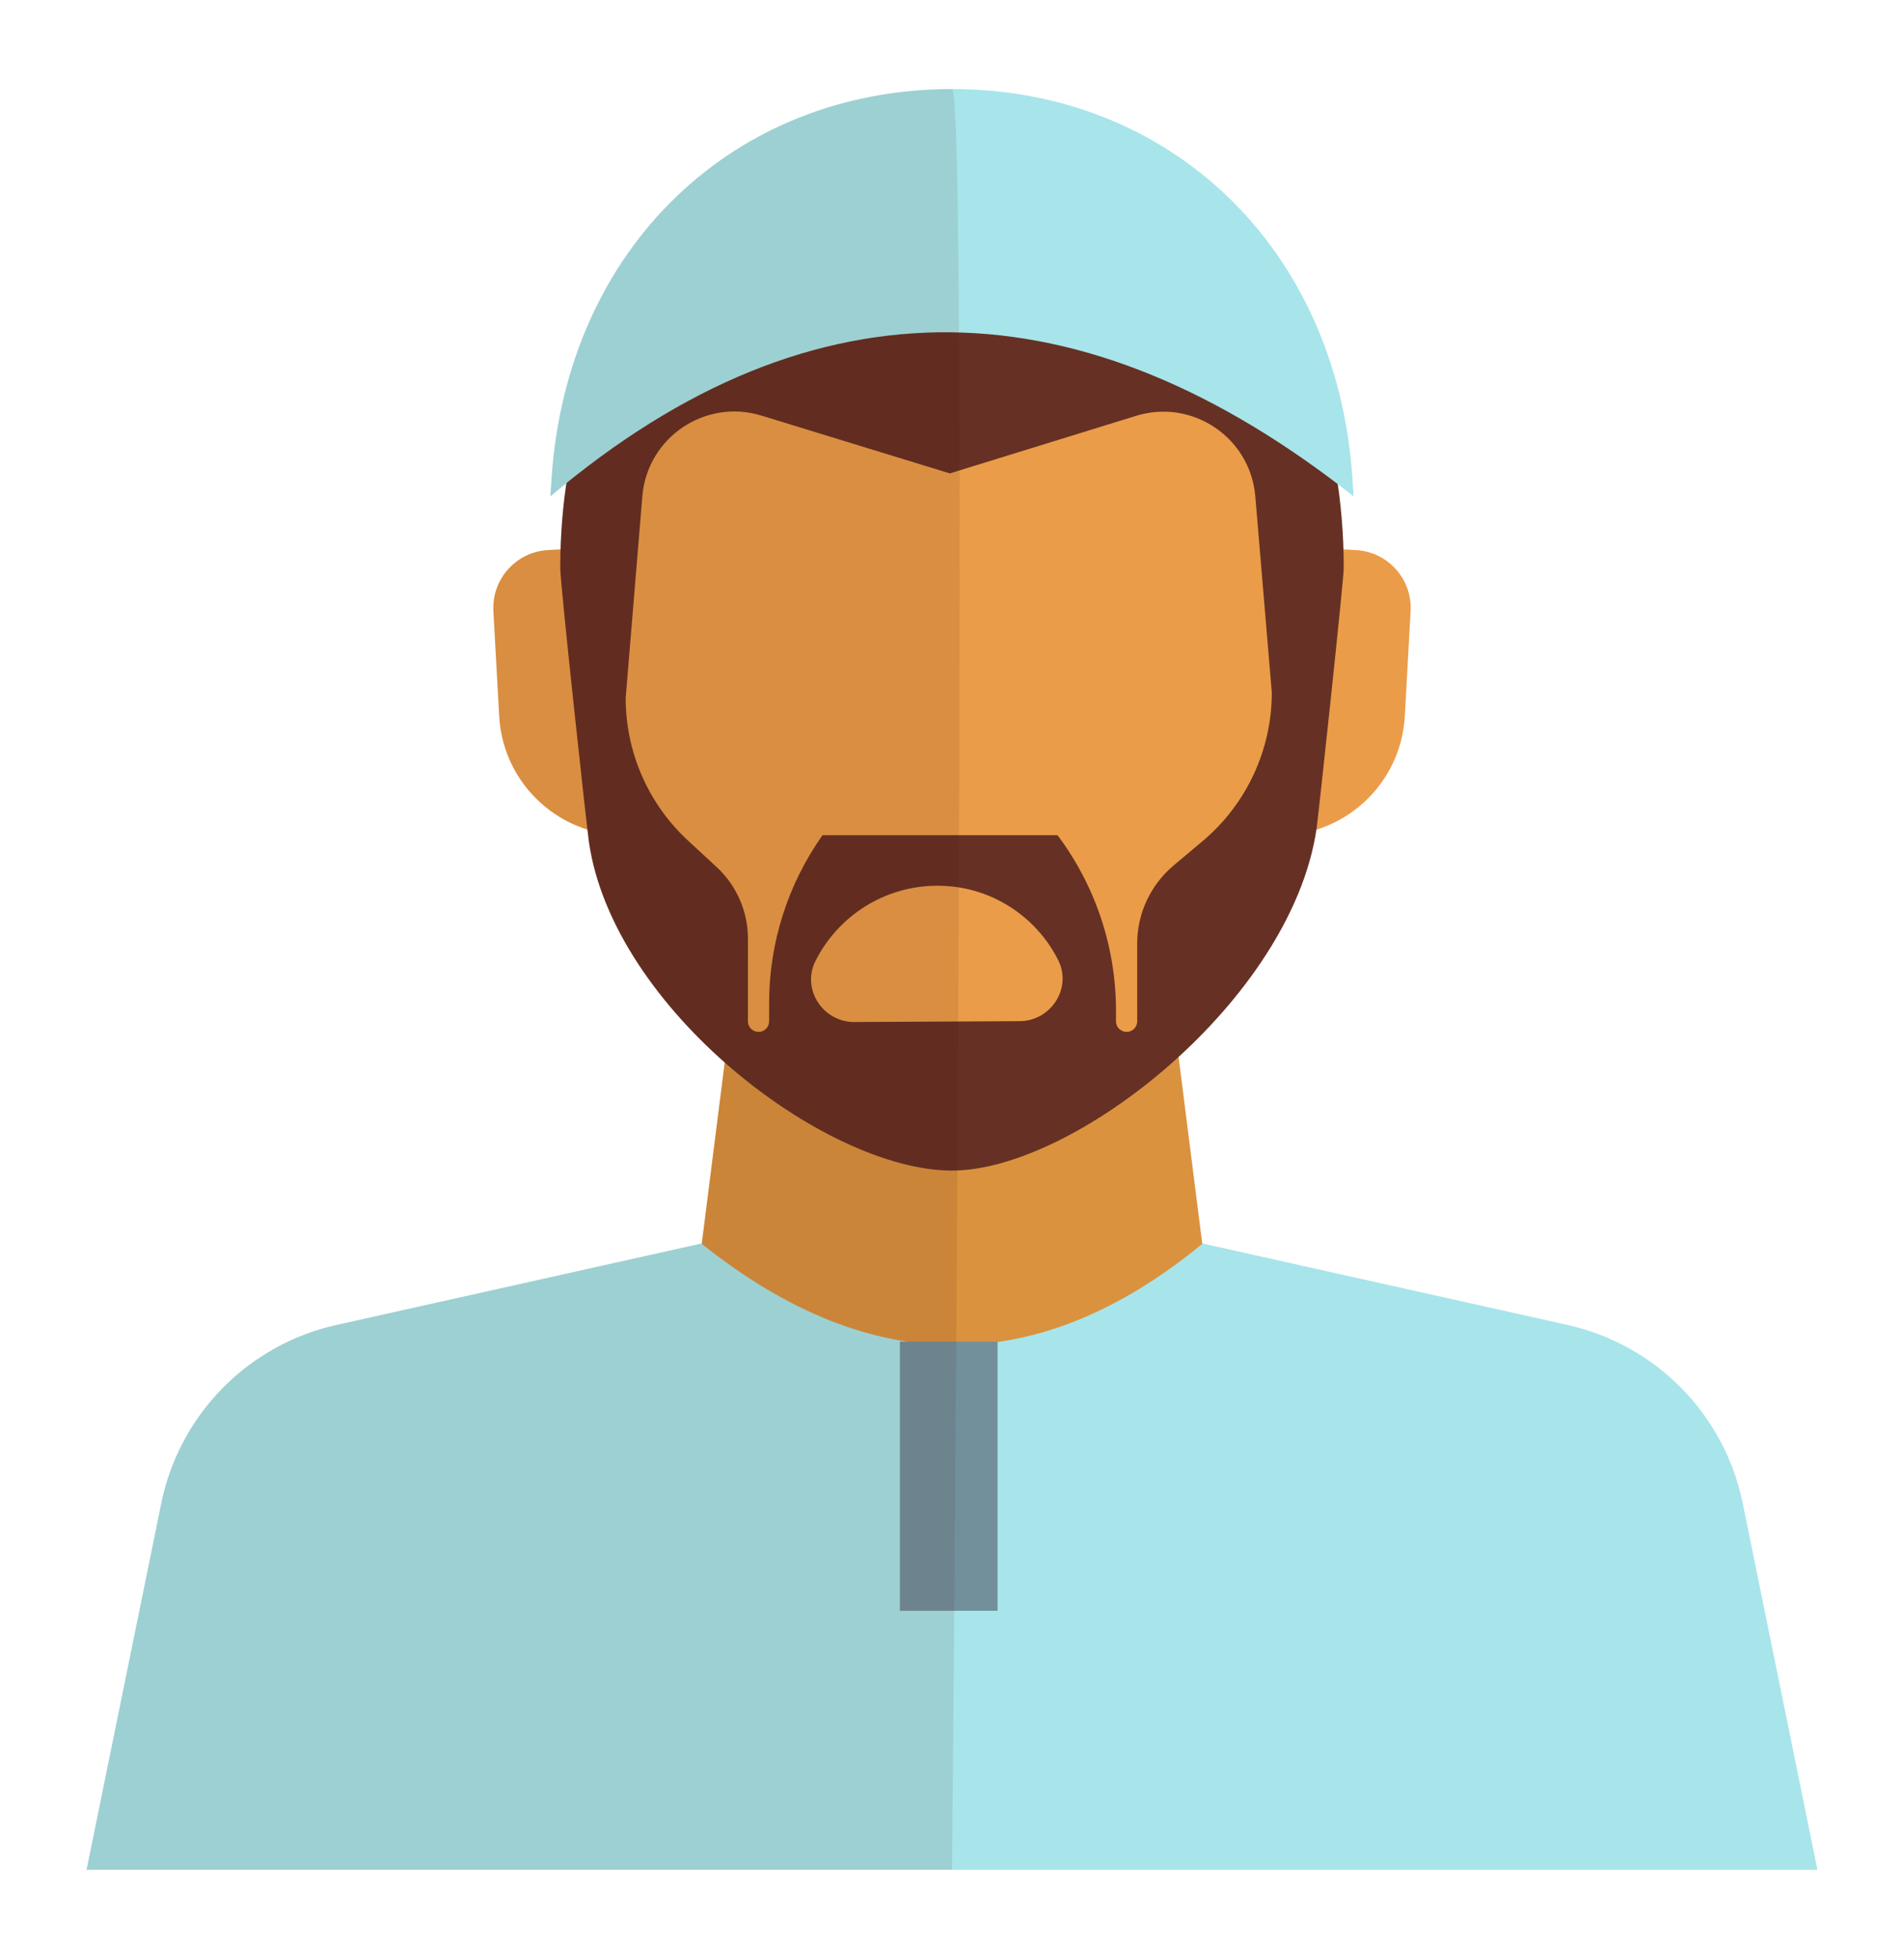 <?xml version="1.0" encoding="utf-8"?>
<!-- Generator: Adobe Illustrator 27.5.0, SVG Export Plug-In . SVG Version: 6.00 Build 0)  -->
<svg version="1.1" id="_x5F_" xmlns="http://www.w3.org/2000/svg" xmlns:xlink="http://www.w3.org/1999/xlink" x="0px" y="0px"
	 viewBox="0 0 2214.716 2277.448" style="enable-background:new 0 0 2214.716 2277.448;" xml:space="preserve">
<g>
	<g>
		<path style="fill:#A7E5EA;" d="M1823.447,1540.465l-716.089-159.737l-716.089,159.737
			c-102.868,22.947-182.648,104.199-203.71,207.47l-86.89,425.992h2013.378l-86.887-425.992
			C2006.095,1644.665,1926.314,1563.412,1823.447,1540.465z"/>
		<path style="fill:#DA923E;" d="M1398.48,1446.172c-188.529,154.675-382.447,159.231-582.242,0l45.566-359.472h491.108
			L1398.48,1446.172z"/>
		<g>
			<path style="fill:#EB9C48;" d="M1479.346,971.071L1479.346,971.071l18.574-335.905l79.334,4.386
				c37.152,2.054,65.602,33.836,63.548,70.985l-6.748,122.037C1629.579,913.541,1560.313,975.549,1479.346,971.071z"/>
			<path style="fill:#EB9C48;" d="M735.369,971.071L735.369,971.071l-18.571-335.905l-79.337,4.386
				c-37.15,2.054-65.602,33.836-63.546,70.985l6.746,122.037C585.139,913.541,654.405,975.549,735.369,971.071z"/>
		</g>
		<path style="fill:#663124;" d="M651.691,660.503c0-314.575,204.009-511.415,455.667-511.415
			c251.66,0,455.669,196.84,455.669,511.415c0,14.004-29.625,289.753-31.659,303.414
			c-29.581,198.709-281.007,397.054-424.01,397.054c-147.849,0-394.427-188.649-422.337-382.135
			C682.342,960.273,651.691,679.592,651.691,660.503z"/>
		<path style="fill:#EB9C48;" d="M993.815,1188.253c-36.545,0.194-61.731-38.238-45.32-70.889
			c26.106-51.946,79.881-87.588,141.98-87.588l0,0c61.407,0,114.586,35.225,140.436,86.569c16.33,32.438-8.474,70.698-44.79,70.89
			L993.815,1188.253z"/>
		<path style="fill:#EB9C48;" d="M727.776,811.597l19.39-234.587c5.646-68.312,72.979-113.92,138.512-93.823l219.155,67.214
			l216.613-66.924c65.517-20.242,132.964,25.27,138.711,93.602l19.189,228.093c0,66.655-29.474,129.898-80.516,172.763
			l-33.691,28.292c-26.883,22.579-42.401,55.853-42.388,90.959c0.016,41.15,0.033,90.201,0.033,90.201
			c0,6.815-5.526,12.341-12.343,12.341c-6.815,0-12.341-5.526-12.341-12.341v-12.419c0-73.528-23.845-145.073-67.959-203.898l0,0
			H956.732l0,0c-40.392,57.03-62.088,125.192-62.088,195.076v21.241c0,6.815-5.524,12.341-12.341,12.341
			c-6.815,0-12.341-5.526-12.341-12.341c0,0,0.027-53.707,0.049-95.895c0.016-31.733-13.233-61.996-36.541-83.531l-33.185-30.656
			C754.061,934.601,727.776,874.529,727.776,811.597z"/>
		<path style="fill:#A7E5EA;" d="M640.191,577.079l1.329-20.184C659.293,286.92,854.728,103.52,1107.36,103.52
			c252.63,0,448.063,183.4,465.836,453.375l1.329,20.184C1261.159,329.892,949.601,315.669,640.191,577.079z"/>
		
			<rect x="1046.76" y="1559.842" transform="matrix(-1 -1.224647e-16 1.224647e-16 -1 2207.123 3432.626)" style="fill:#72909C;" width="113.603" height="312.943"/>
	</g>
	<path style="opacity:0.1;fill:#420E00;" d="M1107.358,2173.928H100.669l86.888-425.992
		c21.065-103.271,100.845-184.524,203.715-207.47l425.029-94.811l26.68-210.452c-79.832-70.508-144.468-162.837-157.96-256.367
		c-0.285-1.982-0.908-7.102-1.759-14.426c-56.633-17.824-99.128-69.05-102.6-131.835l-6.748-122.037
		c-2.054-37.149,26.399-68.931,63.548-70.985l14.671-0.812c0.812-26.566,3.131-52.224,6.804-76.973
		c-6.248,5.053-12.499,10.035-18.745,15.311l1.329-20.184C659.295,286.92,854.728,103.52,1107.36,103.52
		C1127.274,103.52,1107.358,2173.928,1107.358,2173.928z"/>
</g>
</svg>
